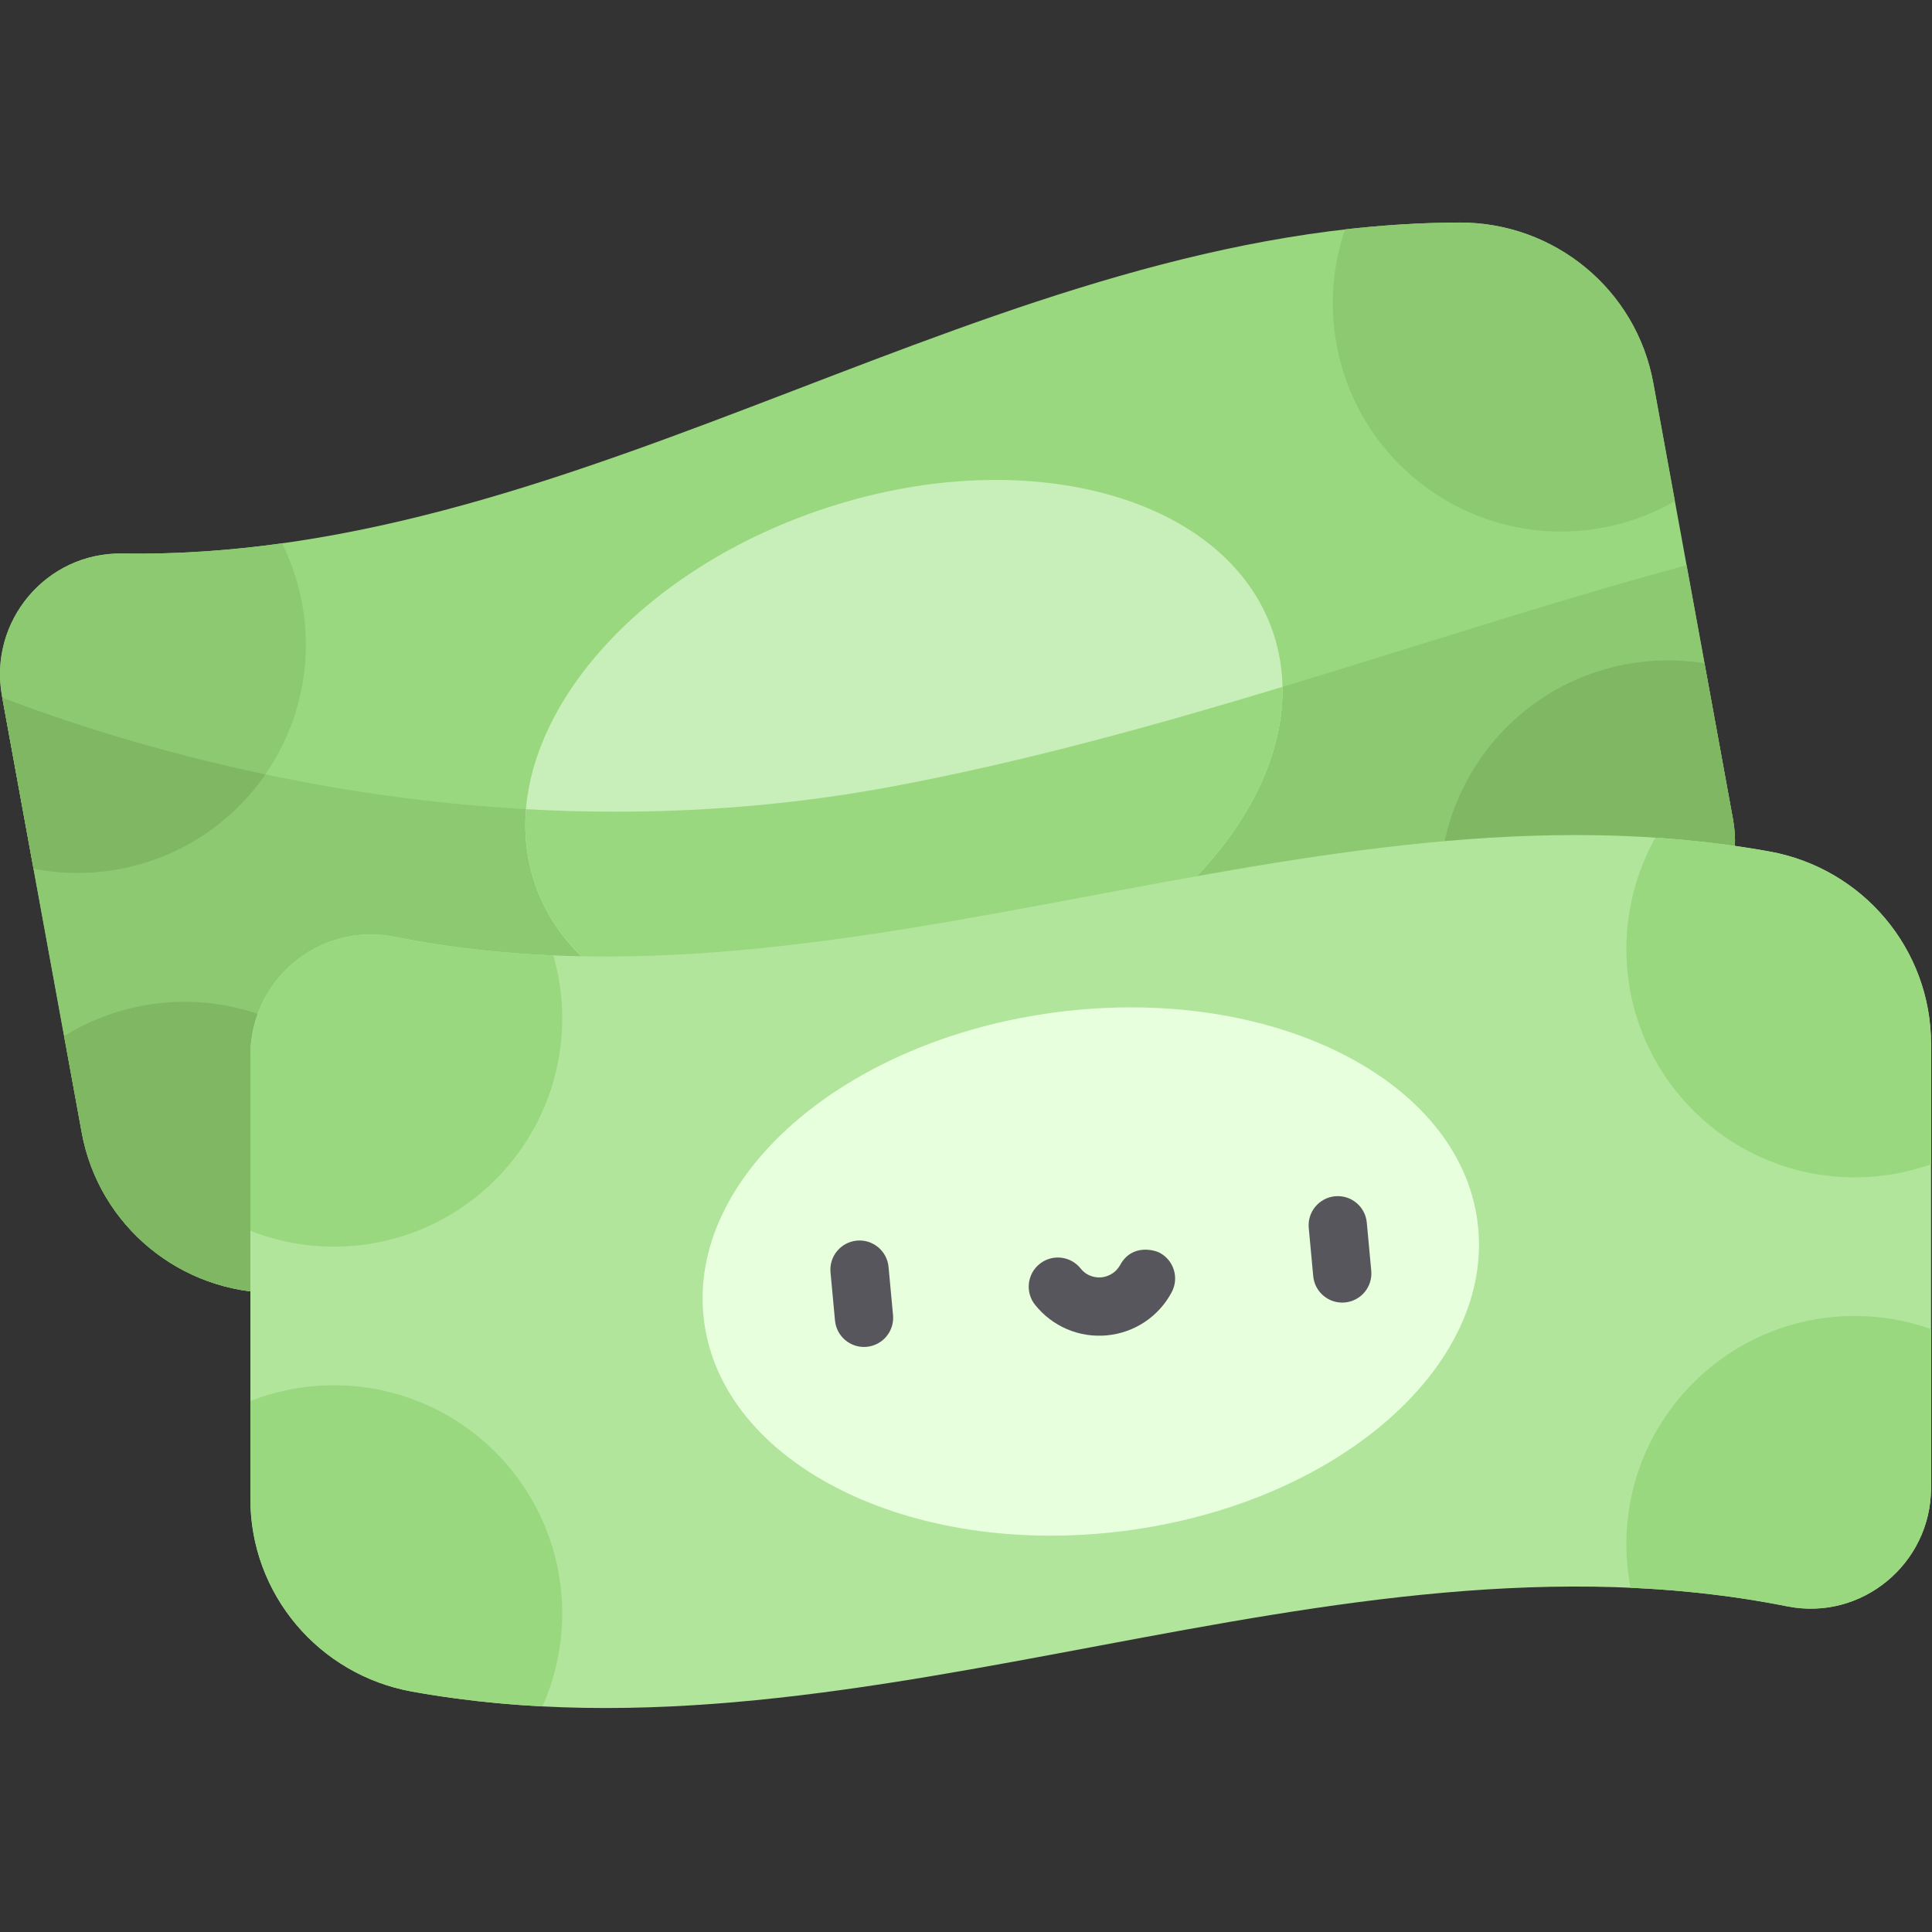 <svg width="683" height="683" viewBox="0 0 683 683" fill="none" xmlns="http://www.w3.org/2000/svg">
<rect x="0" y="0" width="683" height="683" fill="#333333" stroke="none"/>
<g clip-path="url(#clip0_18_626)">
<path d="M570.166 340.052C404.979 337.417 262.041 456.552 97.432 457.068C63.844 457.172 34.927 433.396 28.89 400.354L0.708 246.073C-4.12 219.656 16.344 195.255 43.198 195.683C208.38 198.323 351.323 79.188 515.932 78.672C549.52 78.568 578.437 102.344 584.473 135.386L612.65 289.667C617.479 316.083 597.015 340.484 570.166 340.052Z" fill="#9AD880"/>
<path d="M570.166 340.052C597.015 340.485 617.479 316.084 612.651 289.667L596.239 199.808C508.114 223.584 413.698 259.594 315.745 277.99C178.193 303.823 55.979 267.662 0.818 246.657L28.891 400.354C34.927 433.396 63.844 457.172 97.427 457.068C262.041 456.547 404.979 337.417 570.166 340.052Z" fill="#8DC971"/>
<path d="M106.802 213.38C105.417 205.786 102.995 198.672 99.734 192.078C81.141 194.661 62.312 195.984 43.198 195.677C16.344 195.25 -4.12 219.646 0.708 246.068L11.859 307.099C21.5 308.995 31.646 309.172 41.901 307.297C85.755 299.286 114.812 257.24 106.802 213.38Z" fill="#8DC971"/>
<path d="M50.703 355.484C40.448 357.354 31.021 361.109 22.672 366.286L28.891 400.349C34.927 433.39 63.844 457.166 97.427 457.062C113.021 457.01 128.411 455.906 143.646 453.932C146.245 443.26 146.713 431.885 144.614 420.385C136.604 376.531 94.557 347.474 50.703 355.484Z" fill="#7FB762"/>
<path d="M566.39 186.594C575.703 184.891 584.338 181.641 592.104 177.177L584.468 135.38C578.432 102.339 549.52 78.563 515.927 78.667C502.307 78.709 488.838 79.568 475.494 81.099C471.166 93.734 469.901 107.62 472.474 121.688C480.484 165.547 522.531 194.604 566.39 186.594Z" fill="#8DC971"/>
<path d="M612.651 289.662L602.572 234.49C593.734 233.063 584.505 233.073 575.192 234.776C531.333 242.787 502.276 284.833 510.286 328.693C511.234 333.865 512.661 338.813 514.505 343.542C532.812 341.031 551.343 339.75 570.166 340.047C597.015 340.479 617.479 316.078 612.651 289.662Z" fill="#7FB762"/>
<path d="M449.984 223.328C433.479 175.005 361.703 155.776 289.666 180.38C217.63 204.984 172.614 264.104 189.114 312.427C205.62 360.75 277.396 379.979 349.432 355.375C421.468 330.771 466.489 271.651 449.984 223.328Z" fill="#C8EFB9"/>
<path d="M185.953 286.057C185.219 295.016 186.208 303.886 189.125 312.422C205.63 360.745 277.411 379.969 349.448 355.365C412.02 333.99 454.213 286.578 453.401 242.818C408.526 256.391 362.526 269.203 315.739 277.99C270.166 286.547 226.281 288.302 185.953 286.057Z" fill="#9AD880"/>
<path d="M631.817 567.875C469.796 535.594 307.771 627.104 145.75 598.031C112.687 592.099 88.516 563.515 88.516 529.922V373.094C88.516 346.234 113.031 325.911 139.37 331.156C301.39 363.437 463.411 271.927 625.432 301C658.494 306.932 682.666 335.516 682.666 369.109V525.937C682.666 552.797 658.156 573.12 631.817 567.875Z" fill="#B2E59C"/>
<path d="M198.76 360C198.76 352.276 197.656 344.838 195.63 337.771C176.88 336.974 158.125 334.891 139.37 331.151C113.031 325.906 88.516 346.229 88.516 373.088V435.13C97.661 438.724 107.614 440.719 118.036 440.719C162.614 440.719 198.76 404.578 198.76 360Z" fill="#9AD880"/>
<path d="M118.036 489.703C107.614 489.703 97.661 491.703 88.516 495.296V529.921C88.516 563.505 112.687 592.093 145.75 598.025C161.094 600.781 176.432 602.458 191.776 603.255C196.245 593.223 198.76 582.119 198.76 570.427C198.76 525.843 162.614 489.703 118.036 489.703Z" fill="#9AD880"/>
<path d="M655.677 416.229C665.145 416.229 674.229 414.588 682.666 411.593V369.099C682.666 335.51 658.494 306.927 625.432 300.995C612.026 298.588 598.624 297.015 585.218 296.12C578.692 307.771 574.953 321.203 574.953 335.505C574.953 380.088 611.093 416.229 655.677 416.229Z" fill="#9AD880"/>
<path d="M682.666 525.932V469.854C674.229 466.859 665.145 465.213 655.677 465.213C611.093 465.213 574.953 501.354 574.953 545.937C574.953 551.192 575.473 556.323 576.432 561.302C594.895 562.125 613.354 564.192 631.817 567.87C658.156 573.114 682.666 552.791 682.666 525.932Z" fill="#9AD880"/>
<path d="M522.349 432.083C515.895 381.427 449.442 348.161 373.927 357.786C298.416 367.406 242.427 416.276 248.885 466.932C255.338 517.588 321.786 550.854 397.302 541.229C472.817 531.609 528.802 482.745 522.349 432.083Z" fill="#E8FFDE"/>
<path d="M475.463 460.448C469.797 460.974 464.776 456.807 464.25 451.14L462.672 434.109C462.145 428.448 466.312 423.427 471.979 422.901C477.645 422.375 482.661 426.541 483.187 432.208L484.765 449.234C485.291 454.901 481.13 459.922 475.463 460.448Z" fill="#57565C"/>
<path d="M306.396 476.13C300.729 476.656 295.713 472.49 295.187 466.823L293.604 449.792C293.078 444.13 297.245 439.109 302.911 438.583C308.578 438.057 313.593 442.224 314.119 447.891L315.703 464.922C316.229 470.583 312.062 475.604 306.396 476.13Z" fill="#57565C"/>
<path d="M396.031 447.135C394.047 450.718 390.739 451.437 389.38 451.562C388.02 451.687 384.578 451.635 382.02 448.432C378.468 443.984 371.989 443.26 367.547 446.807C363.099 450.359 362.369 456.838 365.922 461.286C372.036 468.948 381.515 472.984 391.281 472.078C401.047 471.172 409.619 465.463 414.224 456.807C416.895 451.781 414.989 445.541 409.963 442.875C408.125 441.896 400.172 439.656 396.031 447.135Z" fill="#57565C"/>
<path d="M41.901 307.297C63.839 303.292 82.068 290.771 93.812 273.766C54.552 265.511 22.5 254.912 0.818 246.651L11.859 307.099C21.5 308.995 31.646 309.172 41.901 307.297Z" fill="#7FB762"/>
</g>
<defs>
<clipPath id="clip0_18_626">
<rect width="682.667" height="682.667" fill="white"/>
</clipPath>
</defs>
</svg>
